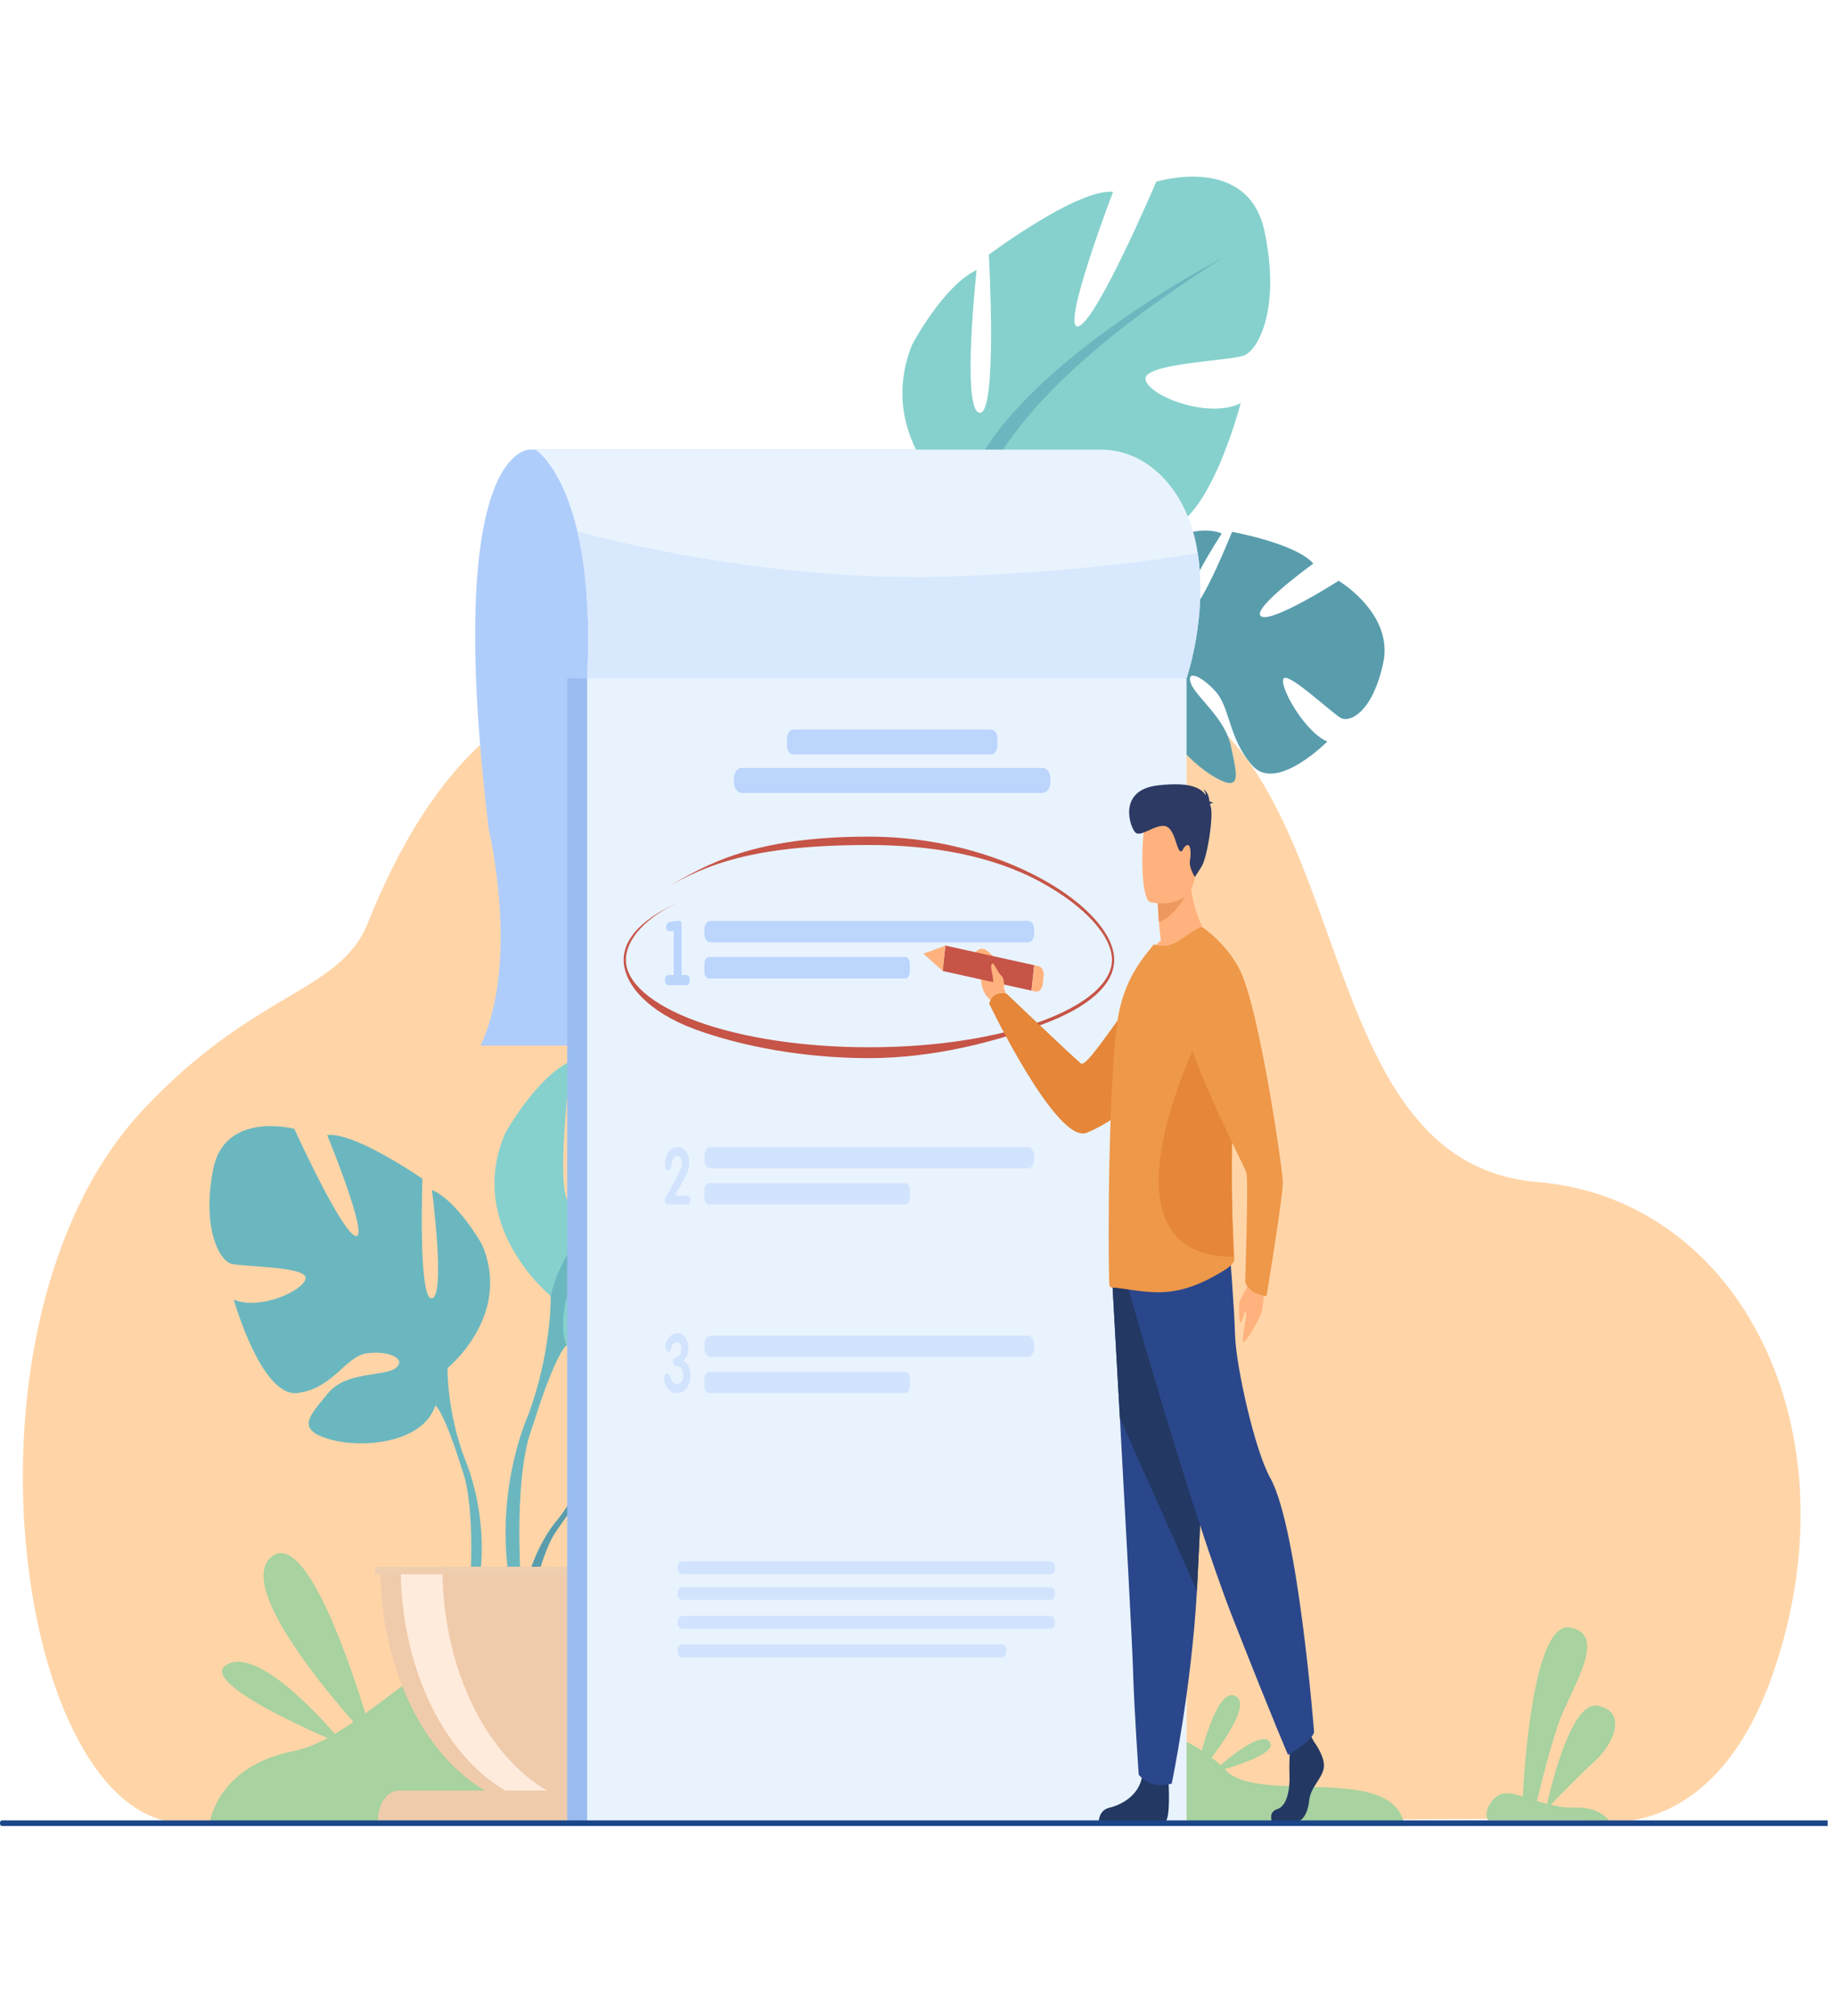 <svg width="112" height="123" viewBox="0 0 112 123" fill="none" xmlns="http://www.w3.org/2000/svg">
<g clip-path="url(#clip0_1000_11899)">
<path d="M96.302 110.967C96.302 110.967 104.3 113.489 108.237 102.058C113.344 87.228 106.175 73.14 93.81 72.125C75.975 70.662 85.859 32.78 57.716 43.058C49.802 45.949 32.59 31.029 22.457 56.309C20.734 60.607 15.584 60.396 8.722 67.73C-3.383 80.665 0.975 111.104 11.174 111.242C21.373 111.38 96.302 110.967 96.302 110.967Z" fill="#FFD5A8"/>
<path d="M12.784 111.32C12.784 111.32 13.157 107.8 17.919 106.853C22.681 105.905 27.108 98.312 34.961 99.414C42.814 100.516 49.33 107.431 58.269 105.312C67.208 103.194 72.805 105.894 74.81 108.024C76.815 110.154 85.113 107.525 85.726 111.427L12.784 111.32Z" fill="#A8D29F"/>
<path d="M32.358 27.439C32.358 27.439 26.984 27.061 29.835 50.64C29.835 50.64 31.753 58.645 29.332 63.804H64.974V27.439H32.358Z" fill="#AFCDFB"/>
<path d="M36.019 88.744C36.019 88.744 33.529 84.562 35.865 81.906C35.865 81.906 37.572 80.418 38.964 80.539C38.964 80.539 36.992 85.299 37.63 85.773C38.268 86.246 39.561 80.24 39.561 80.24C39.561 80.24 43.445 79.698 44.694 80.563C44.694 80.563 41.374 84.475 42.074 84.707C42.773 84.94 46.359 81.101 46.359 81.101C46.359 81.101 49.974 81.987 49.781 85.161C49.588 88.335 48.343 89.315 47.795 89.231C47.248 89.146 44.045 87.387 43.976 88.033C43.906 88.678 45.834 90.789 47.184 90.887C47.184 90.887 44.635 94.933 42.941 93.765C41.248 92.598 41.103 90.747 40.047 90.053C38.991 89.358 38.09 89.36 38.526 90.068C38.962 90.776 40.873 91.464 41.476 93.001C42.08 94.539 42.622 95.576 40.87 95.196C39.117 94.817 36.269 92.971 36.144 90.857C36.019 88.744 36.019 88.744 36.019 88.744Z" fill="#599DAD"/>
<path d="M48.005 85.246C48.005 85.246 38.187 84.702 36.019 88.744C36.019 88.744 35.539 90.811 34.064 92.694L33.834 93.596C33.834 93.596 35.535 91.013 36.144 90.857C36.144 90.857 35.192 85.85 48.005 85.246Z" fill="#599DAD"/>
<path d="M34.064 92.694C34.064 92.694 31.956 94.937 31.81 98.946L32.193 98.995C32.193 98.995 32.866 94.85 34.082 93.229C35.298 91.608 34.064 92.694 34.064 92.694Z" fill="#599DAD"/>
<path d="M27.313 83.484C27.313 83.484 31.274 80.291 29.426 75.958C29.426 75.958 27.947 73.297 26.363 72.613C26.363 72.613 27.208 79.075 26.363 79.227C25.517 79.379 25.782 71.928 25.782 71.928C25.782 71.928 21.609 69.04 19.972 69.268C19.972 69.268 22.56 75.578 21.715 75.426C20.87 75.273 17.965 68.887 17.965 68.887C17.965 68.887 13.687 67.747 13.001 71.396C12.314 75.045 13.423 76.87 14.057 77.098C14.691 77.326 18.758 77.251 18.652 78.01C18.546 78.771 15.8 79.987 14.268 79.303C14.268 79.303 15.958 85.309 18.177 85.005C20.395 84.701 21.081 82.725 22.454 82.572C23.828 82.42 24.831 82.953 24.144 83.484C23.458 84.017 21.134 83.659 20.025 85.016C18.916 86.373 18.018 87.21 20.078 87.818C22.137 88.426 25.834 88.046 26.574 85.765C27.313 83.484 27.313 83.484 27.313 83.484Z" fill="#6BB7BF"/>
<path d="M14.955 72.536C14.955 72.536 26.045 77.707 27.313 83.484C27.313 83.484 27.26 86.07 28.369 89.035V90.175C28.369 90.175 27.207 86.298 26.573 85.765C26.573 85.765 29.056 80.748 14.955 72.536Z" fill="#6BB7BF"/>
<path d="M28.369 89.035C28.369 89.035 30.08 92.773 29.105 97.325L28.665 97.154C28.665 97.154 29.092 92.141 28.197 89.62C27.302 87.099 28.369 89.035 28.369 89.035Z" fill="#6BB7BF"/>
<path d="M33.615 79.081C33.615 79.081 28.393 74.872 30.83 69.159C30.83 69.159 32.779 65.651 34.868 64.75C34.868 64.75 33.754 73.268 34.868 73.469C35.982 73.669 35.634 63.848 35.634 63.848C35.634 63.848 41.134 60.039 43.292 60.34C43.292 60.34 39.88 68.658 40.994 68.457C42.108 68.257 45.937 59.839 45.937 59.839C45.937 59.839 51.576 58.336 52.481 63.146C53.386 67.956 51.924 70.362 51.089 70.663C50.253 70.963 44.893 70.863 45.032 71.865C45.171 72.867 48.791 74.471 50.81 73.569C50.81 73.569 48.583 81.486 45.658 81.085C42.735 80.684 41.829 78.079 40.019 77.878C38.209 77.677 36.887 78.379 37.792 79.081C38.697 79.783 41.76 79.311 43.222 81.1C44.684 82.889 45.867 83.992 43.152 84.793C40.438 85.595 35.564 85.094 34.589 82.087C33.615 79.081 33.615 79.081 33.615 79.081Z" fill="#86D1CD"/>
<path d="M49.905 64.649C49.905 64.649 35.285 71.464 33.614 79.081C33.614 79.081 33.684 82.488 32.222 86.397V87.9C32.222 87.9 33.754 82.789 34.589 82.087C34.589 82.087 31.317 75.473 49.905 64.649Z" fill="#6BB7BF"/>
<path d="M32.222 86.397C32.222 86.397 29.968 91.325 31.253 97.325L31.833 97.101C31.833 97.101 31.27 90.492 32.45 87.169C33.629 83.845 32.222 86.397 32.222 86.397Z" fill="#6BB7BF"/>
<path d="M33.439 110.335C39.088 110.335 43.666 103.743 43.666 95.612H23.211C23.211 103.743 27.79 110.335 33.439 110.335Z" fill="#EFCBAB"/>
<path d="M35.956 110.223C35.539 110.298 35.115 110.335 34.685 110.335C29.036 110.335 24.457 103.743 24.457 95.612H26.998C26.998 103.124 30.907 109.322 35.956 110.223Z" fill="#FFEBDC"/>
<path d="M43.808 111.085H23.07C23.07 110.081 23.635 109.268 24.332 109.268H42.546C43.243 109.268 43.808 110.081 43.808 111.085Z" fill="#EFCBAB"/>
<path d="M43.899 96.063H22.875V95.611H43.899V96.063Z" fill="#EFCDAF"/>
<path d="M70.448 39.63C70.448 39.63 68.657 34.763 71.341 32.91C71.341 32.91 73.233 31.998 74.573 32.556C74.573 32.556 71.923 36.576 72.473 37.24C73.023 37.903 75.201 32.453 75.201 32.453C75.201 32.453 79.073 33.151 80.16 34.39C80.16 34.39 76.324 37.157 76.971 37.605C77.618 38.053 81.702 35.441 81.702 35.441C81.702 35.441 85.094 37.447 84.421 40.483C83.749 43.519 82.385 44.081 81.863 43.826C81.342 43.571 78.486 40.842 78.32 41.45C78.153 42.058 79.712 44.726 81.014 45.249C81.014 45.249 77.911 48.391 76.436 46.716C74.962 45.042 75.103 43.191 74.179 42.179C73.255 41.168 72.375 40.886 72.692 41.714C73.01 42.542 74.769 43.818 75.124 45.508C75.478 47.199 75.849 48.382 74.197 47.458C72.545 46.533 70.048 43.833 70.248 41.731C70.448 39.63 70.448 39.63 70.448 39.63Z" fill="#599DAD"/>
<path d="M82.675 40.005C82.675 40.005 73.18 36.371 70.448 39.63C70.448 39.63 69.666 41.495 67.939 42.866L67.577 43.673C67.577 43.673 69.631 41.691 70.248 41.731C70.248 41.731 70.083 36.545 82.675 40.005Z" fill="#599DAD"/>
<path d="M67.939 42.866C67.939 42.866 65.541 44.389 64.787 48.253L65.153 48.422C65.153 48.422 66.441 44.591 67.875 43.394C69.309 42.197 67.939 42.866 67.939 42.866Z" fill="#599DAD"/>
<path d="M58.652 30.852C58.652 30.852 53.346 26.868 55.663 21.054C55.663 21.054 57.539 17.464 59.608 16.473C59.608 16.473 58.67 25.036 59.788 25.188C60.906 25.341 60.355 15.539 60.355 15.539C60.355 15.539 65.773 11.496 67.937 11.705C67.937 11.705 64.699 20.165 65.808 19.917C66.918 19.669 70.571 11.091 70.571 11.091C70.571 11.091 76.176 9.346 77.18 14.116C78.184 18.885 76.773 21.352 75.944 21.688C75.115 22.025 69.755 22.154 69.915 23.15C70.075 24.146 73.726 25.593 75.725 24.605C75.725 24.605 73.662 32.614 70.731 32.339C67.8 32.064 66.842 29.498 65.028 29.375C63.215 29.252 61.907 30.011 62.827 30.672C63.746 31.336 66.798 30.732 68.296 32.458C69.794 34.184 71.001 35.236 68.303 36.153C65.606 37.071 60.724 36.779 59.688 33.815C58.652 30.852 58.652 30.852 58.652 30.852Z" fill="#86D1CD"/>
<path d="M74.637 15.729C74.637 15.729 60.164 23.167 58.652 30.852C58.652 30.852 58.792 34.255 57.411 38.224L57.442 39.727C57.442 39.727 58.867 34.553 59.688 33.815C59.688 33.815 56.281 27.344 74.637 15.729Z" fill="#6BB7BF"/>
<path d="M57.411 38.224C57.411 38.224 55.26 43.247 56.668 49.189L57.243 48.94C57.243 48.94 56.544 42.359 57.654 38.986C58.764 35.614 57.411 38.224 57.411 38.224Z" fill="#6BB7BF"/>
<path d="M34.618 41.396V111.256H71.83V41.396H34.618Z" fill="#9ABCEF"/>
<path d="M35.835 41.396V111.256H72.421V41.396H35.835Z" fill="#E9F3FE"/>
<path d="M98.218 111.085H90.846C90.451 110.603 91.119 109.507 91.818 109.434C92.121 109.4 92.505 109.491 92.943 109.625C93.044 107.685 93.624 98.965 95.807 99.316C98.262 99.708 95.807 103.156 95.113 105.197C94.599 106.709 94.057 108.877 93.809 109.901C94.008 109.963 94.215 110.024 94.425 110.08C94.751 108.641 95.962 103.803 97.501 104.085C99.309 104.415 98.582 106.355 97.301 107.506C96.361 108.353 95.207 109.556 94.658 110.138C95.123 110.247 95.608 110.321 96.1 110.304C97.363 110.261 97.979 110.797 98.218 111.085Z" fill="#A8D29F"/>
<path d="M72.421 41.395C72.42 41.396 72.42 41.396 72.42 41.396H35.834C36.037 37.413 35.732 34.521 35.243 32.441C34.305 28.443 32.688 27.439 32.688 27.439H67.192C70.137 27.439 72.42 29.993 73.042 33.383C73.065 33.511 73.087 33.638 73.106 33.764C73.695 37.643 72.445 41.324 72.421 41.395Z" fill="#E9F3FE"/>
<path d="M72.421 41.395C72.421 41.396 72.421 41.396 72.421 41.396H35.835C36.037 37.413 35.732 34.521 35.244 32.441C38.983 33.427 48.243 35.527 58.155 35.174C64.567 34.944 69.635 34.327 73.106 33.764C73.696 37.643 72.445 41.324 72.421 41.395Z" fill="#D8E8FD"/>
<path d="M62.756 57.505H43.354C43.155 57.505 42.992 57.27 42.992 56.984V56.716C42.992 56.429 43.155 56.195 43.354 56.195H62.756C62.955 56.195 63.118 56.429 63.118 56.716V56.984C63.118 57.27 62.955 57.505 62.756 57.505Z" fill="#BBD5FC"/>
<path d="M55.247 59.709H43.278C43.121 59.709 42.992 59.524 42.992 59.298V58.811C42.992 58.584 43.121 58.399 43.278 58.399H55.247C55.404 58.399 55.533 58.584 55.533 58.811V59.298C55.533 59.524 55.404 59.709 55.247 59.709Z" fill="#BBD5FC"/>
<path d="M41.123 59.497V56.821H40.878C40.729 56.821 40.655 56.732 40.655 56.553C40.655 56.425 40.713 56.334 40.83 56.28C40.889 56.252 40.984 56.23 41.114 56.216C41.244 56.202 41.349 56.195 41.428 56.195C41.505 56.195 41.554 56.217 41.573 56.262C41.593 56.306 41.603 56.419 41.603 56.602V59.497H41.856C42.019 59.497 42.101 59.599 42.101 59.802C42.101 60.016 42.019 60.123 41.856 60.123H40.837C40.765 60.123 40.705 60.096 40.657 60.04C40.609 59.985 40.584 59.907 40.584 59.807C40.584 59.601 40.667 59.497 40.833 59.497H41.123Z" fill="#BBD5FC"/>
<path d="M62.756 71.302H43.354C43.155 71.302 42.992 71.068 42.992 70.781V70.514C42.992 70.227 43.155 69.992 43.354 69.992H62.756C62.955 69.992 63.118 70.227 63.118 70.514V70.781C63.118 71.068 62.955 71.302 62.756 71.302Z" fill="#D2E4FD"/>
<path d="M55.247 73.507H43.278C43.121 73.507 42.992 73.322 42.992 73.095V72.608C42.992 72.381 43.121 72.196 43.278 72.196H55.247C55.404 72.196 55.533 72.381 55.533 72.608V73.095C55.533 73.322 55.404 73.507 55.247 73.507Z" fill="#D2E4FD"/>
<path d="M42.139 73.239C42.139 73.417 42.053 73.507 41.88 73.507H40.803C40.647 73.507 40.569 73.417 40.569 73.237C40.569 73.18 40.59 73.114 40.631 73.038C40.693 72.937 40.783 72.786 40.901 72.584C41.081 72.259 41.23 71.979 41.351 71.742C41.393 71.664 41.452 71.544 41.529 71.382C41.592 71.222 41.623 71.086 41.623 70.976C41.623 70.853 41.596 70.751 41.542 70.671C41.487 70.591 41.417 70.55 41.331 70.55C41.248 70.55 41.176 70.588 41.114 70.663C41.072 70.715 41.04 70.808 41.016 70.947C40.985 71.127 40.966 71.231 40.957 71.26C40.924 71.361 40.87 71.411 40.796 71.411C40.73 71.411 40.679 71.376 40.641 71.307C40.606 71.247 40.589 71.168 40.589 71.07C40.589 70.96 40.6 70.848 40.625 70.735C40.678 70.492 40.77 70.306 40.904 70.177C41.031 70.053 41.186 69.992 41.367 69.992C41.567 69.992 41.733 70.079 41.867 70.253C42.005 70.436 42.074 70.669 42.074 70.953C42.074 71.165 42.025 71.383 41.926 71.608C41.871 71.731 41.758 71.949 41.588 72.261C41.5 72.423 41.362 72.656 41.174 72.963H41.883C42.054 72.963 42.139 73.055 42.139 73.239Z" fill="#D2E4FD"/>
<path d="M62.756 82.812H43.354C43.155 82.812 42.992 82.577 42.992 82.29V82.023C42.992 81.736 43.155 81.501 43.354 81.501H62.756C62.955 81.501 63.118 81.736 63.118 82.023V82.29C63.118 82.577 62.955 82.812 62.756 82.812Z" fill="#D2E4FD"/>
<path d="M55.247 85.016H43.278C43.121 85.016 42.992 84.831 42.992 84.605V84.117C42.992 83.891 43.121 83.706 43.278 83.706H55.247C55.404 83.706 55.533 83.891 55.533 84.117V84.605C55.533 84.831 55.404 85.016 55.247 85.016Z" fill="#D2E4FD"/>
<path d="M42.14 83.918C42.14 84.253 42.058 84.523 41.895 84.726C41.74 84.919 41.544 85.016 41.307 85.016C41.123 85.016 40.966 84.953 40.837 84.827C40.63 84.628 40.527 84.387 40.527 84.107C40.527 84.026 40.545 83.957 40.581 83.899C40.617 83.841 40.663 83.812 40.719 83.812C40.777 83.812 40.832 83.868 40.883 83.981C40.966 84.168 41.014 84.272 41.028 84.291C41.102 84.404 41.197 84.46 41.313 84.46C41.47 84.46 41.582 84.376 41.649 84.208C41.68 84.124 41.697 84.018 41.697 83.889C41.697 83.574 41.567 83.398 41.31 83.363C41.164 83.343 41.092 83.254 41.092 83.096C41.092 82.981 41.134 82.898 41.218 82.85C41.376 82.766 41.457 82.723 41.459 82.719C41.543 82.639 41.585 82.499 41.585 82.298C41.585 82.179 41.561 82.085 41.512 82.016C41.463 81.946 41.397 81.912 41.314 81.912C41.212 81.912 41.131 81.947 41.074 82.018C41.024 82.079 40.983 82.184 40.95 82.332C40.923 82.445 40.872 82.501 40.795 82.501C40.742 82.501 40.698 82.468 40.663 82.4C40.629 82.332 40.611 82.258 40.611 82.178C40.611 82.078 40.63 81.978 40.669 81.878C40.731 81.71 40.828 81.58 40.957 81.486C41.076 81.399 41.206 81.356 41.347 81.356C41.537 81.356 41.696 81.439 41.822 81.605C41.949 81.771 42.012 81.989 42.012 82.26C42.012 82.586 41.918 82.843 41.73 83.034C42.003 83.192 42.14 83.487 42.14 83.918Z" fill="#D2E4FD"/>
<path d="M60.497 46.036H48.41C48.203 46.036 48.034 45.793 48.034 45.495V45.055C48.034 44.758 48.203 44.514 48.41 44.514H60.497C60.703 44.514 60.873 44.758 60.873 45.055V45.495C60.873 45.793 60.703 46.036 60.497 46.036Z" fill="#BBD5FC"/>
<path d="M63.648 48.383H45.258C45.004 48.383 44.796 48.084 44.796 47.719V47.525C44.796 47.16 45.004 46.861 45.258 46.861H63.648C63.901 46.861 64.109 47.16 64.109 47.525V47.719C64.109 48.084 63.901 48.383 63.648 48.383Z" fill="#BBD5FC"/>
<path d="M53.035 64.569C49.05 64.569 45.268 63.849 42.448 62.82C39.6 61.781 38.065 60.081 38.065 58.574C38.065 57.208 39.316 55.952 41.681 54.941C39.414 55.91 38.202 57.332 38.202 58.574C38.202 59.952 39.773 61.316 42.514 62.317C45.323 63.342 49.06 63.907 53.035 63.907C57.011 63.907 60.748 63.342 63.557 62.317C66.297 61.316 67.869 59.952 67.869 58.574C67.869 57.115 66.214 55.301 63.55 53.841C60.521 52.181 56.786 51.564 53.035 51.564C45.993 51.564 43.094 52.748 40.578 54.231C43.105 52.742 45.968 51.053 53.035 51.053C56.802 51.053 60.552 51.972 63.595 53.64C66.316 55.131 68.006 57.022 68.006 58.574C68.006 60.081 66.437 61.484 63.588 62.524C60.769 63.553 57.021 64.569 53.035 64.569Z" fill="#C65447"/>
<path d="M77.239 78.019C77.239 78.019 77.107 79.856 76.963 80.204C76.819 80.551 76.206 81.661 75.945 81.879C75.684 82.097 76.104 80.417 76.051 80.089C75.998 79.762 75.836 80.686 75.721 80.708C75.606 80.73 75.636 79.898 75.631 79.596C75.627 79.293 76.191 78.546 76.391 77.901C76.589 77.257 77.239 78.019 77.239 78.019Z" fill="#FFB27D"/>
<path d="M61.563 61.079L61.269 60.283C61.269 60.283 61.415 58.863 60.18 57.965C60.18 57.965 59.728 57.701 59.473 58.231C59.239 58.719 59.92 58.631 59.884 59.466C59.847 60.301 60.123 60.792 60.506 61.064L60.823 61.592L61.563 61.079Z" fill="#FFB27D"/>
<path d="M73.237 59.175C73.237 59.175 72.176 66.67 66.338 69.12C64.515 69.885 60.376 61.247 60.376 61.247C60.376 61.247 60.521 60.451 61.432 60.634C61.432 60.634 65.464 64.476 65.972 64.893C66.422 65.263 69.383 60.133 70.733 59.305C72.084 58.477 73.237 59.175 73.237 59.175Z" fill="#E58638"/>
<path d="M63.124 58.9L62.958 60.451L57.537 59.252L57.702 57.701L63.124 58.9Z" fill="#C65447"/>
<path d="M56.359 58.198L57.537 59.252L57.703 57.701L56.359 58.198Z" fill="#FFB27D"/>
<path d="M63.699 59.554L63.647 60.044C63.614 60.346 63.418 60.553 63.209 60.507L62.958 60.451L63.124 58.9L63.397 58.96C63.594 59.004 63.73 59.269 63.699 59.554Z" fill="#FFB27D"/>
<path d="M80.207 106.296C80.207 106.296 80.931 107.247 80.79 107.923C80.648 108.599 79.995 109.05 79.906 109.876C79.818 110.702 79.465 111.153 79.147 111.153C78.829 111.153 77.631 111.153 77.631 111.153C77.631 111.153 77.397 110.571 77.962 110.396C78.528 110.221 78.741 109.25 78.706 108.348C78.67 107.447 78.759 106.245 78.759 106.245L79.959 105.845L80.207 106.296Z" fill="#233862"/>
<path d="M71.322 108.756C71.322 108.756 71.452 110.921 71.134 111.147L67.065 111.135C67.065 111.135 67.065 110.459 67.718 110.308C68.372 110.158 69.52 109.607 69.714 108.38C69.909 107.153 71.322 108.756 71.322 108.756Z" fill="#233862"/>
<path d="M67.886 78.168C67.886 78.168 68.101 81.964 68.353 86.526C68.696 92.724 69.108 100.338 69.149 101.78C69.219 104.284 69.502 108.29 69.502 108.29C69.502 108.29 70.173 109.242 71.516 108.841C71.516 108.841 72.713 103.122 73.055 97.072C73.06 96.973 73.065 96.873 73.07 96.773C73.389 90.613 73.883 77.643 73.883 77.643L67.886 78.168Z" fill="#2B478B"/>
<path d="M67.886 78.168C67.886 78.168 68.101 81.964 68.353 86.526L73.055 97.071C73.06 96.973 73.065 96.873 73.07 96.773C73.389 90.613 73.883 77.643 73.883 77.643L67.886 78.168Z" fill="#233862"/>
<path d="M68.866 78.619C68.866 78.619 72.735 92.365 75.279 98.825C77.822 105.286 78.617 107.088 78.617 107.088C78.617 107.088 80.074 106.262 80.207 105.698C80.207 105.698 79.234 93.227 77.531 90.187C76.568 88.47 75.438 83.314 75.385 81.511C75.332 79.709 75.04 76.14 75.04 76.14L68.866 78.619Z" fill="#2B478B"/>
<path d="M73.957 57.435C73.957 57.435 71.339 59.253 69.83 58.579C69.83 58.579 70.201 57.904 70.852 57.402C70.799 56.966 70.759 56.588 70.735 56.267C70.671 55.527 70.671 55.107 70.671 55.107L71.681 53.964L72.639 52.87C72.564 55.946 73.957 57.435 73.957 57.435Z" fill="#FFB27D"/>
<path d="M75.336 76.845C75.342 77.075 74.999 77.338 74.849 77.437C73.728 78.144 72.683 78.638 71.499 78.802C70.101 79.008 68.447 78.556 67.878 78.572C67.82 78.572 67.768 78.539 67.722 78.481C67.681 78.441 67.651 76.013 67.681 72.962C67.681 72.838 67.681 72.715 67.686 72.591V72.55C67.698 71.357 67.727 70.107 67.768 68.856C67.849 66.109 68 63.46 68.255 61.995C68.563 60.268 69.259 59.124 69.892 58.294L70.414 57.635C70.937 57.784 71.488 57.742 72.039 57.356C72.643 56.936 73.293 56.484 73.397 56.599C74.187 57.43 74.721 59.297 75.005 61.683C75.167 63.057 75.249 64.595 75.243 66.207C75.243 66.8 75.231 67.409 75.208 68.01C75.069 71.267 75.208 74.097 75.289 75.734C75.313 76.211 75.33 76.581 75.336 76.845Z" fill="#EE9849"/>
<path d="M75.289 76.695C66.124 76.668 73.599 62.377 73.599 62.377L75.084 61.683C75.201 63.151 75.26 64.794 75.256 66.517C75.256 67.15 75.248 67.8 75.231 68.442C75.13 71.922 75.231 74.946 75.289 76.695Z" fill="#E58638"/>
<path d="M72.656 54.046C72.656 54.046 71.995 55.782 70.735 56.267C70.671 55.527 70.671 55.107 70.671 55.107L71.681 53.964L72.656 54.046Z" fill="#ED985F"/>
<path d="M70.211 55.057C70.211 55.057 72.708 55.645 72.942 53.435C73.177 51.225 73.657 49.813 72.073 49.344C70.488 48.876 70.088 49.653 69.883 50.363C69.678 51.073 69.567 54.847 70.211 55.057Z" fill="#FFB27D"/>
<path d="M73.85 49.08C73.872 49.042 73.924 49.012 74.041 49.003C74.041 49.003 73.948 48.919 73.824 48.914C73.799 48.682 73.713 48.27 73.434 48.17C73.434 48.17 73.584 48.284 73.604 48.532C73.281 48.055 72.59 47.708 70.677 47.925C68.155 48.212 68.986 50.536 69.312 50.813C69.639 51.09 70.46 50.331 71.069 50.401C71.677 50.47 71.793 51.735 71.999 51.909C72.206 52.082 72.124 51.775 72.404 51.594C72.683 51.413 72.709 52.078 72.629 52.511C72.548 52.944 72.932 53.516 72.932 53.516C72.932 53.516 72.932 53.516 73.32 52.914C73.707 52.313 74.073 49.768 73.897 49.225C73.881 49.177 73.865 49.128 73.85 49.08Z" fill="#2C3A64"/>
<path d="M73.396 56.581C73.396 56.581 74.976 57.658 75.733 59.313C76.909 61.882 78.271 71.242 78.296 72.108C78.321 72.975 77.302 79.094 77.302 79.094C77.302 79.094 76.268 78.996 76.001 78.245C76.001 78.245 76.208 71.958 76.077 71.553C75.946 71.149 71.767 63.12 72.237 61.406C72.707 59.693 73.396 56.581 73.396 56.581Z" fill="#EE9849"/>
<path d="M61.264 60.245C61.264 60.245 61.35 59.756 61.114 59.537C60.879 59.317 60.663 58.72 60.563 58.801C60.358 58.968 60.676 59.489 60.618 60.139C60.597 60.367 60.965 60.964 61.264 60.245Z" fill="#FFB27D"/>
<path d="M22.875 106.51C22.875 106.51 19.164 92.831 16.561 95.008C13.958 97.187 22.875 106.51 22.875 106.51Z" fill="#A8D29F"/>
<path d="M21.04 106.51C21.04 106.51 16.137 100.411 13.898 101.543C11.658 102.676 21.04 106.51 21.04 106.51Z" fill="#A8D29F"/>
<path d="M72.951 108.48C72.951 108.48 74.081 102.825 75.406 103.493C76.732 104.16 72.951 108.48 72.951 108.48Z" fill="#A8D29F"/>
<path d="M73.981 108.172C73.981 108.172 76.865 105.447 77.499 106.289C78.133 107.132 73.981 108.172 73.981 108.172Z" fill="#A8D29F"/>
<path d="M64.126 96.063H41.628C41.477 96.063 41.355 95.886 41.355 95.669C41.355 95.453 41.477 95.275 41.628 95.275H64.126C64.276 95.275 64.399 95.453 64.399 95.669C64.399 95.886 64.276 96.063 64.126 96.063Z" fill="#D2E4FD"/>
<path d="M64.126 97.641H41.628C41.477 97.641 41.355 97.464 41.355 97.246C41.355 97.03 41.477 96.853 41.628 96.853H64.126C64.276 96.853 64.399 97.03 64.399 97.246C64.399 97.464 64.276 97.641 64.126 97.641Z" fill="#D2E4FD"/>
<path d="M64.126 99.389H41.628C41.477 99.389 41.355 99.212 41.355 98.995C41.355 98.778 41.477 98.601 41.628 98.601H64.126C64.276 98.601 64.399 98.778 64.399 98.995C64.399 99.212 64.276 99.389 64.126 99.389Z" fill="#D2E4FD"/>
<path d="M61.172 101.138H41.61C41.469 101.138 41.355 100.971 41.355 100.769V100.717C41.355 100.515 41.469 100.349 41.61 100.349H61.172C61.312 100.349 61.428 100.515 61.428 100.717V100.769C61.428 100.971 61.312 101.138 61.172 101.138Z" fill="#D2E4FD"/>
<path d="M111.673 111.427H0.109C0.049 111.427 0 111.357 0 111.27V111.241C0 111.155 0.049 111.084 0.109 111.084H111.673C111.733 111.084 111.782 111.155 111.782 111.241V111.27C111.782 111.357 111.733 111.427 111.673 111.427Z" fill="#1C468A"/>
</g>
<defs>
<clipPath id="clip0_1000_11899">
<rect width="111.549" height="121.349" fill="white" transform="translate(0 0.833)"/>
</clipPath>
</defs>
</svg>
